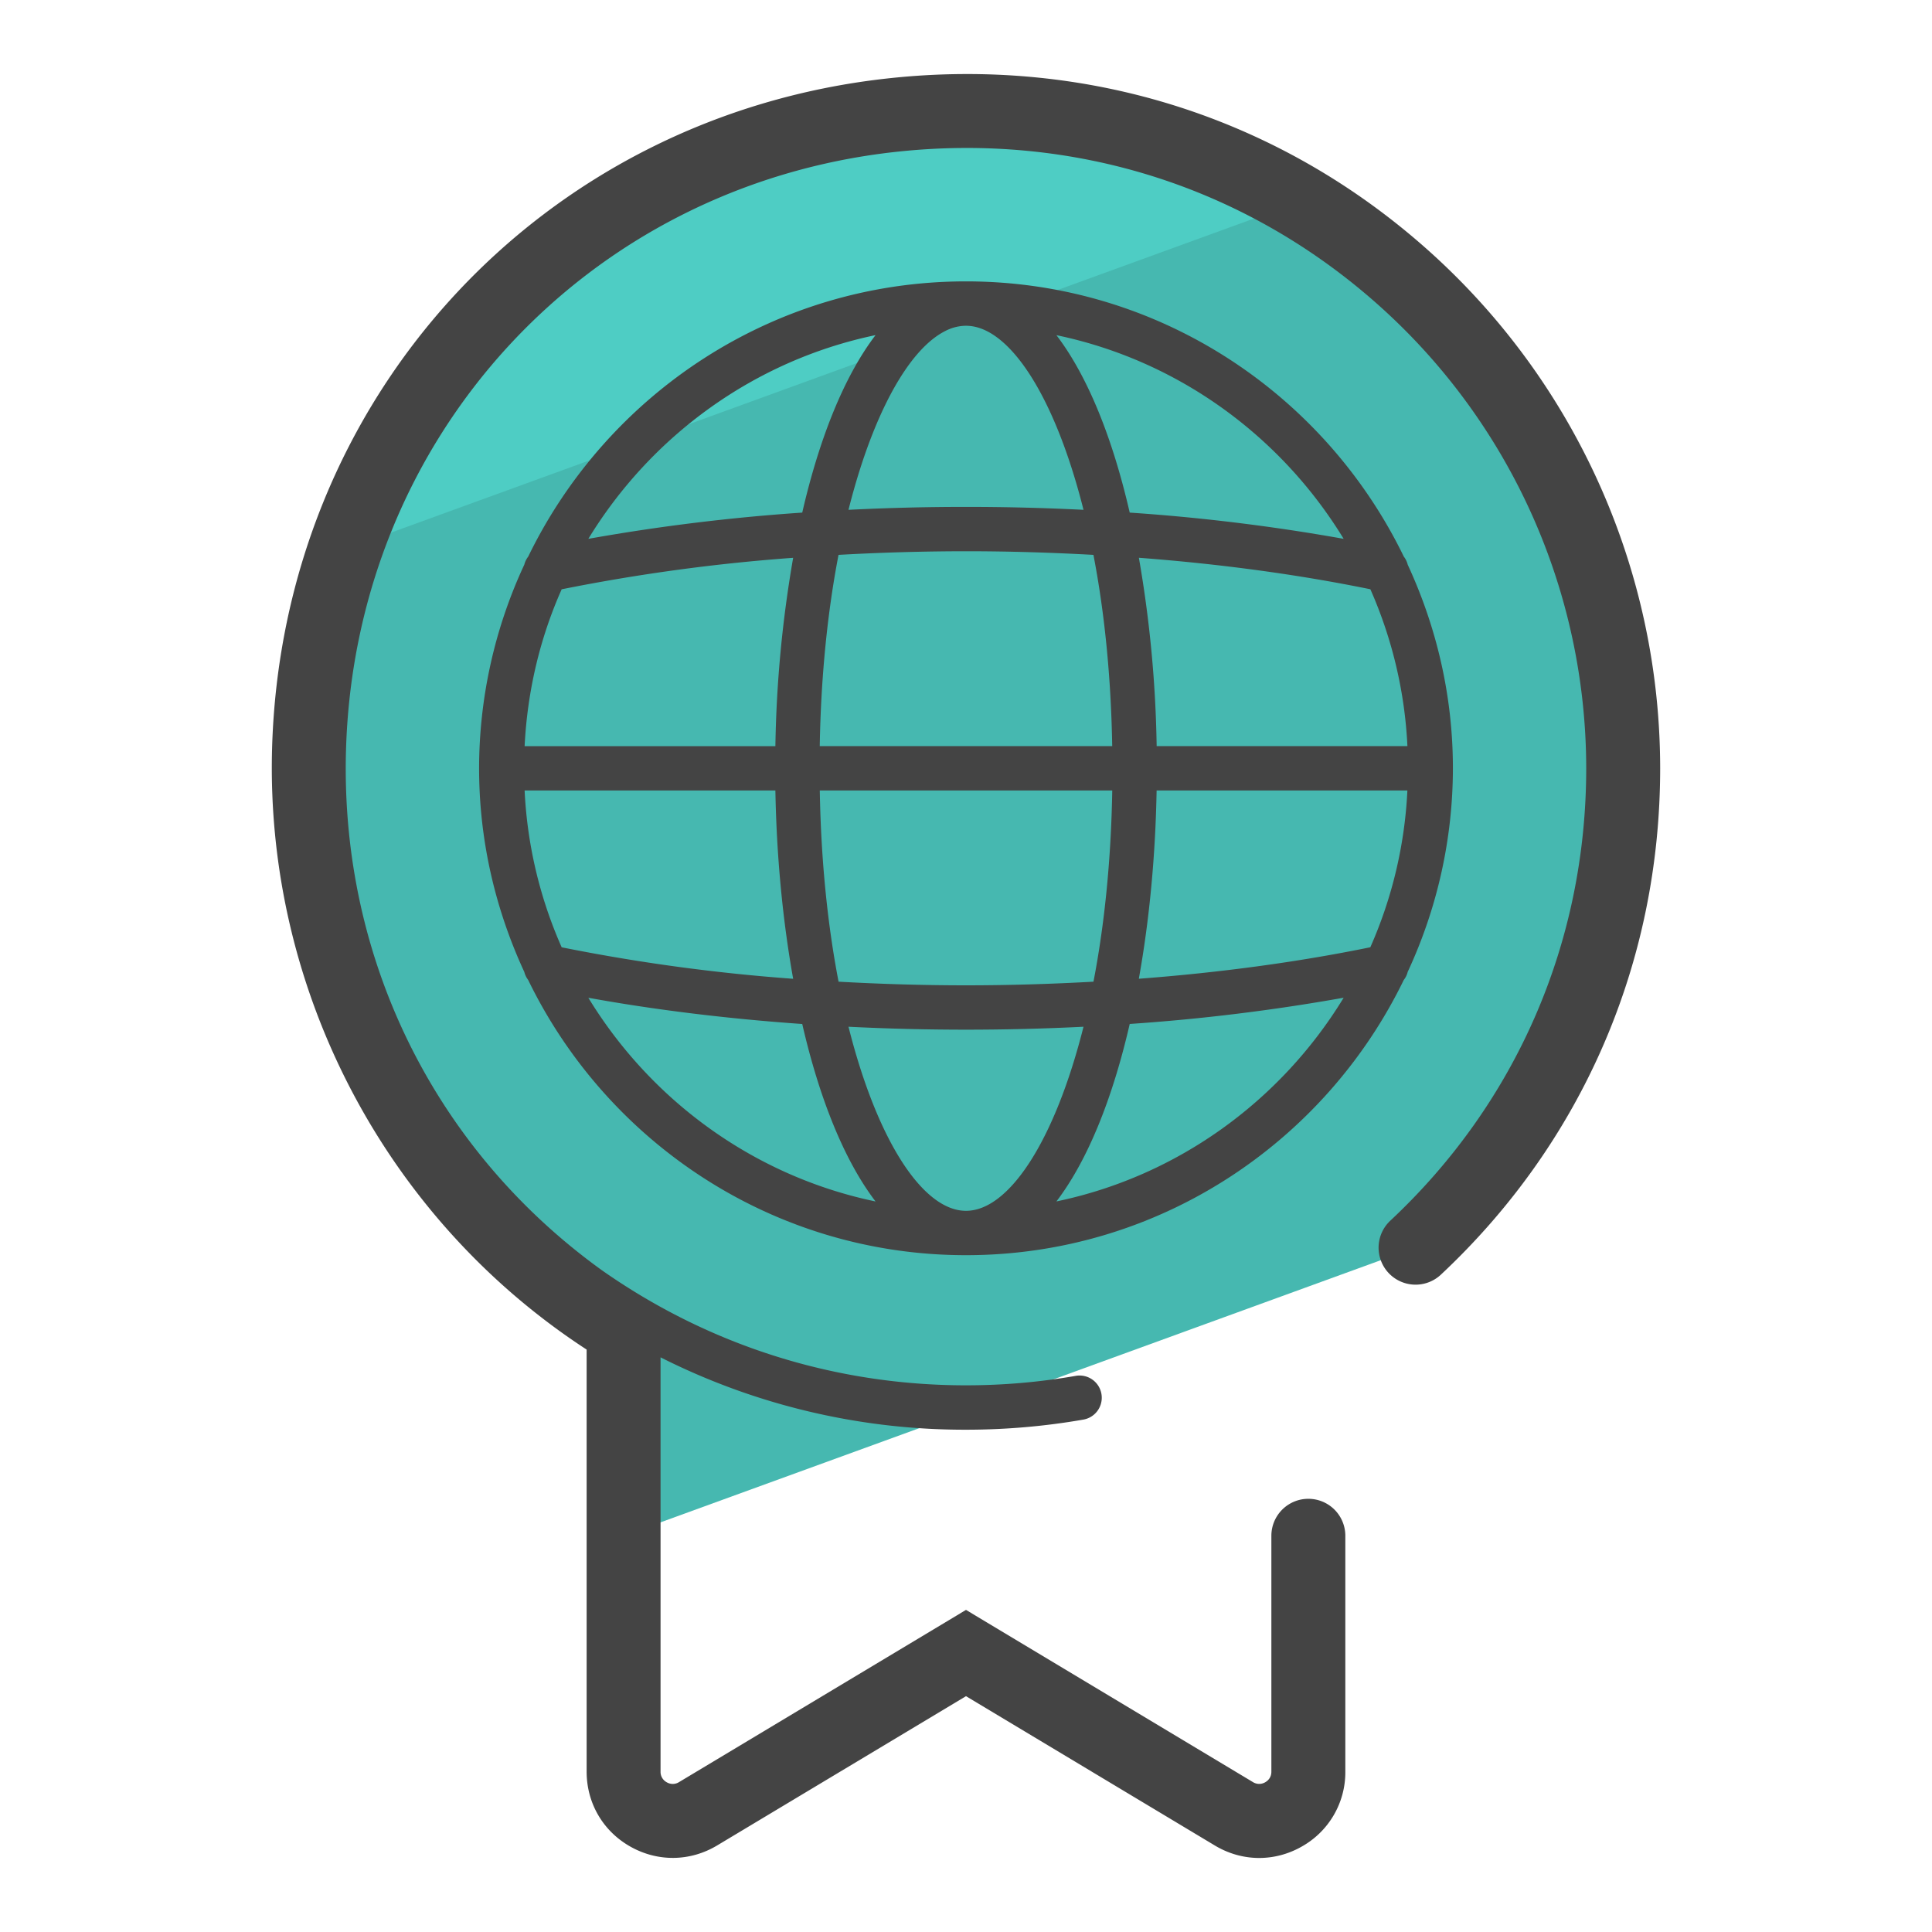 <svg version="1" xmlns="http://www.w3.org/2000/svg" viewBox="0 0 50 50"><path fill="#46B8B0" d="M16.058 34.35a.17.17 0 0 1 .081.144v5.252l20.494-7.459a16.92 16.92 0 0 0 5.376-12.404c0-10.029-8.679-18.03-18.936-16.902-8.507.935-14.843 7.876-15.075 16.431-.171 6.318 3.083 11.866 8.06 14.938z"/><path fill="#4ECDC4" d="M33.861 5.143c-3.011-1.737-6.603-2.581-10.414-2.162-6.634.729-11.933 5.118-14.061 11.07l24.475-8.908z"/><g fill="#444"><path d="M36.986 6.5c-3.853-3.453-8.832-5.04-14.017-4.47-8.983.987-15.681 8.286-15.928 17.356-.169 6.239 2.942 12.154 8.141 15.541V45.85c0 .813.422 1.539 1.13 1.939.709.401 1.547.39 2.246-.028L25 43.897l6.443 3.866c.357.214.751.321 1.145.321.376 0 .754-.098 1.099-.294a2.203 2.203 0 0 0 1.13-1.939v-6.105a.956.956 0 1 0-1.914 0v6.105c0 .16-.1.24-.16.274a.305.305 0 0 1-.316-.004L25 41.664l-7.427 4.457a.304.304 0 0 1-.318.004.304.304 0 0 1-.16-.274V35.128a17.473 17.473 0 0 0 7.904 1.873c1.021 0 2.043-.088 3.039-.262a.574.574 0 1 0-.198-1.132c-.931.163-1.886.245-2.841.245-3.406 0-6.66-1.036-9.432-2.985-4.305-3.107-6.759-8.042-6.613-13.43.22-8.103 6.202-14.624 14.223-15.506 4.64-.509 9.089.908 12.53 3.993a16.078 16.078 0 0 1 5.344 11.958c0 4.492-1.8 8.65-5.07 11.709a.957.957 0 0 0 1.308 1.398c3.66-3.425 5.676-8.08 5.676-13.107A17.988 17.988 0 0 0 36.986 6.5z"/><path d="M36.431 25.152a12.508 12.508 0 0 0 1.17-5.269c0-1.882-.426-3.663-1.169-5.268a.567.567 0 0 0-.102-.211C34.287 10.197 29.983 7.282 25 7.282s-9.287 2.915-11.33 7.123a.575.575 0 0 0-.101.208 12.513 12.513 0 0 0-1.17 5.27c0 1.883.427 3.665 1.17 5.271a.569.569 0 0 0 .1.207c2.043 4.208 6.347 7.123 11.33 7.123s9.287-2.915 11.33-7.122a.54.54 0 0 0 .102-.21zM25 31.336c-1.109 0-2.295-1.799-3.041-4.764a60.985 60.985 0 0 0 6.082 0c-.746 2.964-1.932 4.764-3.041 4.764zm0-5.836c-1.114 0-2.215-.034-3.298-.094-.28-1.45-.455-3.12-.486-4.949h7.569c-.031 1.829-.206 3.499-.486 4.949-1.084.06-2.185.094-3.299.094zM14.536 15.251a48.165 48.165 0 0 1 5.991-.815 31.198 31.198 0 0 0-.46 4.874h-6.49c.072-1.439.402-2.808.959-4.059zM25 8.431c1.109 0 2.295 1.799 3.041 4.763a60.985 60.985 0 0 0-6.082 0c.746-2.964 1.932-4.763 3.041-4.763zm0 5.835c1.114 0 2.215.034 3.298.094.28 1.45.455 3.12.486 4.949h-7.569c.031-1.829.206-3.499.486-4.949A59.696 59.696 0 0 1 25 14.266zm11.424 5.043h-6.49a31.077 31.077 0 0 0-.46-4.874c2.115.16 4.136.435 5.991.815a11.38 11.38 0 0 1 .959 4.059zm-22.847 1.148h6.49c.029 1.659.183 3.327.46 4.874a48.165 48.165 0 0 1-5.991-.815 11.359 11.359 0 0 1-.959-4.059zm16.356 0h6.49a11.348 11.348 0 0 1-.959 4.058c-1.855.38-3.876.655-5.991.815.278-1.546.431-3.214.46-4.873zm4.841-6.512a51.012 51.012 0 0 0-5.537-.679c-.436-1.895-1.074-3.514-1.897-4.592 3.146.655 5.811 2.611 7.434 5.271zM22.659 8.673c-.822 1.078-1.461 2.698-1.897 4.593a51.243 51.243 0 0 0-5.536.679c1.623-2.66 4.288-4.616 7.433-5.272zm-7.433 17.149c1.739.316 3.603.543 5.536.679.436 1.895 1.074 3.514 1.897 4.593-3.145-.656-5.81-2.612-7.433-5.272zm12.114 5.271c.822-1.078 1.461-2.698 1.897-4.593a51.262 51.262 0 0 0 5.537-.679c-1.622 2.661-4.288 4.617-7.434 5.272z"/></g></svg>
